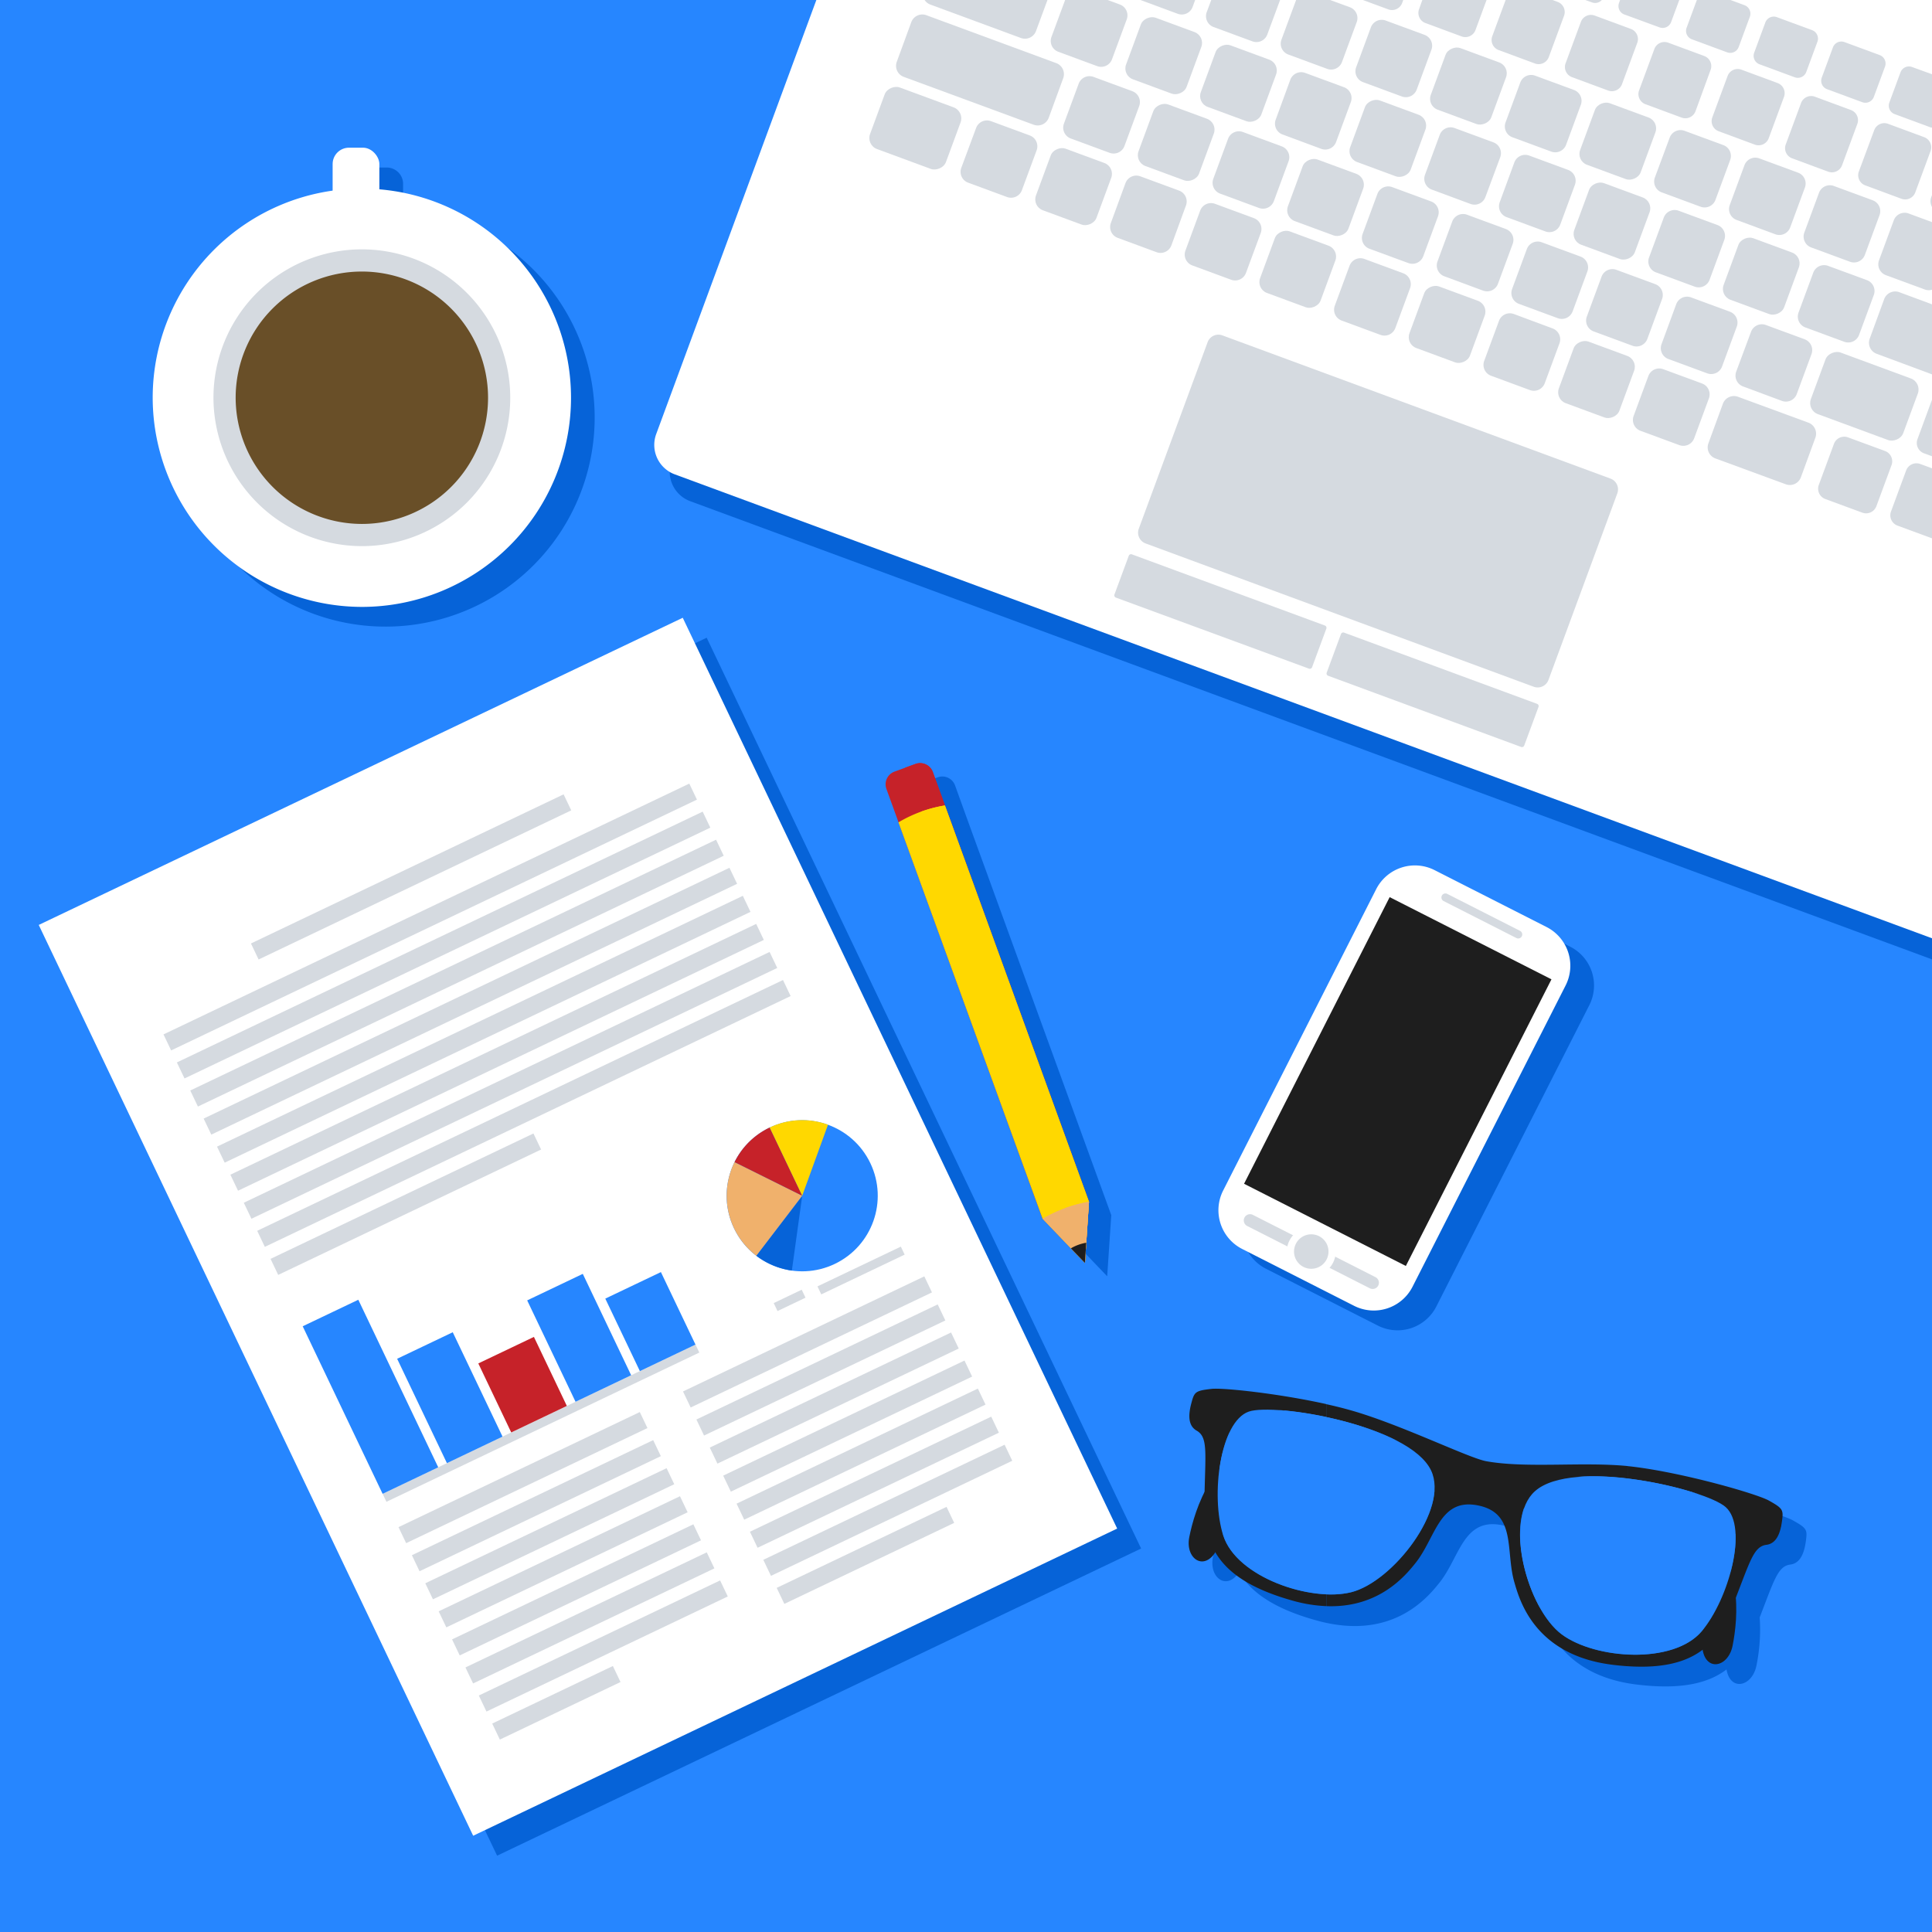 <?xml version="1.0" encoding="UTF-8"?><svg xmlns="http://www.w3.org/2000/svg" viewBox="0 0 799.92 799.92" width="100%" height="100%"><title>illustration pc</title><rect width="799.92" height="799.92" fill="#2686ff" data-color-group="7"/><path d="M166.91,86.59a86.58,86.58,0,1,1-19.35.54v-11a6.79,6.79,0,0,1,6.77-6.77h5.8a6.79,6.79,0,0,1,6.77,6.77V86.59Z" style="fill-rule:evenodd" fill="#0663d8" data-color-group="4"/><rect x="101.51" y="307.26" width="295.42" height="417.81" transform="translate(-197.95 157.59) rotate(-25.5)" fill="#0663d8" data-color-group="4"/><path d="M625.22,613.24C618,612,590,598.12,569.4,592.21s-52.23-9.57-57.95-8.92c-6.83.77-7.12,1.26-8.39,6.09s-1.3,9.18,2.24,11.2c4.52,2.59,3.7,8.5,3.28,25.24a74.54,74.54,0,0,0-6.36,18.76c-1.76,8.78,5.82,14.14,10.79,6.32,4.76,8.18,14.14,15.06,32,20,31.35,8.78,46.12-9.58,50.89-15.49,8.5-10.54,9.87-27.16,25.94-23.94s11.28,18.85,15.07,31.85c2.12,7.29,8.34,30.16,40.66,34.13,18.42,2.26,29.74-.49,37.28-6.24,1.54,9.2,10.63,7.17,12.39-1.62a74.39,74.39,0,0,0,1.34-19.92c6-15.51,7.54-21.25,12.7-21.89,4-.5,5.69-4.54,6.38-9.47s0.61-5.5-5.4-8.85c-5-2.8-35.61-11.61-56.91-14.09C666.25,613.21,642.18,616.25,625.22,613.24Z" style="fill-rule:evenodd" fill="#0663d8" data-color-group="4"/><path d="M501.18,577.35c40.43,7.2,179.82,47.27,200.56,56.59s17.8,36.57,15.61,47.49-15.68,11.4-12-7.08,4.1-28.81-8.56-32.52-184.69-48-196.7-50.79S493.23,575.24,501.18,577.35Z" style="fill-rule:evenodd" fill="#1e1e1e" data-color-group="0"/><path d="M732,623.57c-40.08-8.92-184.16-25.62-206.89-25s-30.51,26.89-32.7,37.81,10.08,16.56,13.78-1.91,7.31-28.16,20.42-26.72,188.95,26.8,201.09,28.88S740.11,624.69,732,623.57Z" style="fill-rule:evenodd" fill="#1e1e1e" data-color-group="0"/><path d="M674,689.88c28,1.82,37.3-9.65,43.38-25,7.15-18.06,8.51-24.58,14-25.27,4-.51,5.69-4.54,6.38-9.48s0.61-5.5-5.4-8.85c-5-2.8-35.61-11.61-56.92-14.09l-1.46-.16v5.13c18.08,2.18,36,7.8,40.52,11.81,9.39,8.42,1.28,38.18-10,51.46-6.27,7.37-18.43,10.16-30.51,9.59v4.84ZM615.38,605c-7.21-1.28-35.23-15.12-55.82-21-3.27-.94-6.81-1.82-10.48-2.63v5.34c18.36,3.91,38.36,11.47,43.44,22.12,7.58,15.85-15.81,46.12-33.1,50.42a36.79,36.79,0,0,1-10.35.88V665C571,665.89,582,652.2,586,647.24c8.5-10.55,9.86-27.16,25.94-23.94s11.28,18.85,15.07,31.85c2.12,7.29,8.34,30.16,40.66,34.13q3.31,0.41,6.31.6V685c-10.5-.5-20.94-3.54-27.39-8.34-14.3-10.63-24.22-47.56-11.13-59.28,7.22-6.46,22.91-7.12,38.51-5.24v-5.13C655.19,605.15,631.91,608,615.38,605Zm-66.3-23.67c-19.5-4.33-42.66-6.83-47.47-6.28-6.83.77-7.12,1.26-8.39,6.09s-1.3,9.18,2.24,11.2c4.82,2.76,3.56,9.3,3.21,28.72-0.32,17.69,4.51,32.7,36.46,41.65a60.46,60.46,0,0,0,14,2.29v-4.92c-16.79-.73-38.1-10.24-42.6-24.32-5.31-16.6-1.32-47.19,10.58-51.34,4.61-1.61,17.83-.77,32,2.25v-5.34Z" style="fill-rule:evenodd" fill="#1e1e1e" data-color-group="0"/><path d="M517.06,584.45c10.58-3.69,66.45,5.51,75.46,24.37,7.58,15.85-15.81,46.12-33.1,50.42-16.78,4.18-47.44-6.22-52.95-23.45-5.31-16.6-1.32-47.19,10.58-51.34h0ZM714.51,624c-8.35-7.48-63.44-20.51-79-6.57-13.1,11.71-3.17,48.65,11.13,59.28,13.87,10.31,46.17,12.53,57.9-1.25C715.8,662.18,723.9,632.41,714.51,624Z" style="fill-rule:evenodd" fill="#2686ff" data-color-group="7"/><path d="M149.82,251.28a86.6,86.6,0,1,0-86.6-86.6A86.76,86.76,0,0,0,149.82,251.28Z" style="fill-rule:evenodd" fill="#fff" data-color-group="6"/><rect x="137.72" y="61.15" width="19.35" height="56.12" rx="6.77" ry="6.77" fill="#fff" data-color-group="6"/><path d="M149.82,232.89A68.21,68.21,0,1,0,81.6,164.68,68.34,68.34,0,0,0,149.82,232.89Z" style="fill-rule:evenodd" fill="#fff" data-color-group="6"/><path d="M149.82,226.12a61.44,61.44,0,1,0-61.44-61.44A61.56,61.56,0,0,0,149.82,226.12Z" style="fill-rule:evenodd" fill="#d5dae0" data-color-group="5"/><path d="M149.82,216.93a52.25,52.25,0,1,0-52.25-52.25A52.35,52.35,0,0,0,149.82,216.93Z" style="fill-rule:evenodd" fill="#694f28" data-color-group="8"/><path d="M603.78,368.46L650.19,392a18,18,0,0,1,7.87,24.13L594.66,541a18,18,0,0,1-24.13,7.87l-46.41-23.58a18,18,0,0,1-7.87-24.13l63.41-124.84A18,18,0,0,1,603.78,368.46Z" style="fill-rule:evenodd" fill="#0663d8" data-color-group="4"/><path d="M593.94,360.25l46.41,23.58A18,18,0,0,1,648.23,408L584.82,532.8a18,18,0,0,1-24.13,7.88L514.27,517.1A18,18,0,0,1,506.39,493L569.8,368.13A18,18,0,0,1,593.94,360.25Z" style="fill-rule:evenodd" fill="#fff" data-color-group="6"/><rect x="512.16" y="410.21" width="133.11" height="75.14" transform="translate(-82.6 760.96) rotate(-63.07)" fill="#1e1e1e" data-color-group="0"/><path d="M597.71,373.07l30.13,15.31a1.67,1.67,0,0,0,2.25-.73h0a1.67,1.67,0,0,0-.73-2.24l-30.14-15.31a1.67,1.67,0,0,0-2.24.73h0A1.67,1.67,0,0,0,597.71,373.07Z" style="fill-rule:evenodd" fill="#d5dae0" data-color-group="5"/><path d="M516.39,507.61l50.77,25.79a2.59,2.59,0,0,0,3.48-1.13h0a2.59,2.59,0,0,0-1.13-3.48L518.73,503a2.6,2.6,0,0,0-3.48,1.13h0A2.59,2.59,0,0,0,516.39,507.61Z" style="fill-rule:evenodd" fill="#d5dae0" data-color-group="5"/><circle cx="542.91" cy="518.18" r="10.13" transform="translate(-164.96 767.56) rotate(-63.07)" fill="#fff" data-color-group="6"/><circle cx="542.91" cy="518.18" r="7.14" transform="translate(-164.96 767.54) rotate(-63.07)" fill="#d5dae0" data-color-group="5"/><rect x="91.6" y="299" width="295.42" height="417.81" transform="translate(-195.36 152.52) rotate(-25.5)" fill="#fff" data-color-group="6"/><rect x="98.51" y="359.39" width="143.42" height="7.35" transform="translate(-139.73 108.66) rotate(-25.5)" fill="#d5dae0" data-color-group="5"/><rect x="57.54" y="375.99" width="241.2" height="7.35" transform="translate(-146.11 113.69) rotate(-25.5)" fill="#d5dae0" data-color-group="5"/><rect x="63.08" y="387.6" width="241.2" height="7.35" transform="translate(-150.57 117.2) rotate(-25.5)" fill="#d5dae0" data-color-group="5"/><rect x="68.62" y="399.22" width="241.2" height="7.36" transform="translate(-155.03 120.72) rotate(-25.5)" fill="#d5dae0" data-color-group="5"/><rect x="74.16" y="410.84" width="241.2" height="7.36" transform="translate(-159.49 124.24) rotate(-25.5)" fill="#d5dae0" data-color-group="5"/><rect x="79.7" y="422.45" width="241.2" height="7.36" transform="translate(-163.95 127.76) rotate(-25.5)" fill="#d5dae0" data-color-group="5"/><rect x="85.24" y="434.07" width="241.2" height="7.35" transform="translate(-168.42 131.28) rotate(-25.5)" fill="#d5dae0" data-color-group="5"/><rect x="90.79" y="445.69" width="241.2" height="7.35" transform="translate(-172.88 134.79) rotate(-25.5)" fill="#d5dae0" data-color-group="5"/><rect x="96.33" y="457.31" width="241.2" height="7.36" transform="translate(-177.34 138.31) rotate(-25.5)" fill="#d5dae0" data-color-group="5"/><rect x="107.74" y="494.88" width="120.6" height="7.36" transform="translate(-198.28 120.93) rotate(-25.5)" fill="#d5dae0" data-color-group="5"/><circle cx="332.15" cy="495.07" r="31.28" transform="translate(-180.79 191.24) rotate(-25.5)" fill="#2686ff" data-color-group="7"/><path d="M327.86,526.05a31.43,31.43,0,0,1-14.71-6.13l19-24.85Z" style="fill-rule:evenodd" fill="#0663d8" data-color-group="4"/><path d="M313.14,519.92a31.3,31.3,0,0,1-9-38.78l28,13.93Z" style="fill-rule:evenodd" fill="#f0b16c" data-color-group="1"/><path d="M304.14,481.14a31.14,31.14,0,0,1,14.54-14.3l13.47,28.23Z" style="fill-rule:evenodd" fill="#c62229" data-color-group="3"/><path d="M318.68,466.84l13.47,28.23,10.67-29.4A31.18,31.18,0,0,0,318.68,466.84Z" style="fill-rule:evenodd" fill="#ffd800" data-color-group="2"/><rect x="152.24" y="587.4" width="143.52" height="3.67" transform="translate(-231.87 153.85) rotate(-25.5)" fill="#d5dae0" data-color-group="5"/><rect x="140.65" y="539.87" width="25.51" height="76.86" transform="translate(-234.04 122.4) rotate(-25.5)" fill="#2686ff" data-color-group="7"/><rect x="173.51" y="554.74" width="25.51" height="47.88" transform="translate(-231 136.58) rotate(-25.5)" fill="#2686ff" data-color-group="7"/><rect x="203.63" y="557.46" width="25.51" height="31.66" transform="translate(-225.75 149.02) rotate(-25.5)" fill="#c62229" data-color-group="3"/><rect x="227.06" y="530.63" width="25.51" height="46.51" transform="translate(-215.11 157.22) rotate(-25.5)" fill="#2686ff" data-color-group="7"/><rect x="256.54" y="530.54" width="25.51" height="33.26" transform="translate(-209.34 169.26) rotate(-25.5)" fill="#2686ff" data-color-group="7"/><rect x="321.63" y="537.76" width="12.88" height="3.67" transform="matrix(0.9, -0.43, 0.43, 0.9, -200.36, 193.84)" fill="#d5dae0" data-color-group="5"/><rect x="337.4" y="524.18" width="38.25" height="3.67" transform="translate(-191.74 204.75) rotate(-25.5)" fill="#d5dae0" data-color-group="5"/><rect x="161.21" y="608.09" width="110.69" height="7.35" transform="translate(-242.3 152.84) rotate(-25.5)" fill="#d5dae0" data-color-group="5"/><rect x="166.75" y="619.71" width="110.69" height="7.36" transform="translate(-246.76 156.36) rotate(-25.5)" fill="#d5dae0" data-color-group="5"/><rect x="172.3" y="631.33" width="110.69" height="7.36" transform="translate(-251.22 159.88) rotate(-25.5)" fill="#d5dae0" data-color-group="5"/><rect x="177.84" y="642.94" width="110.69" height="7.36" transform="translate(-255.68 163.4) rotate(-25.5)" fill="#d5dae0" data-color-group="5"/><rect x="183.38" y="654.56" width="110.69" height="7.35" transform="translate(-260.14 166.92) rotate(-25.5)" fill="#d5dae0" data-color-group="5"/><rect x="188.92" y="666.18" width="110.69" height="7.35" transform="translate(-264.6 170.43) rotate(-25.5)" fill="#d5dae0" data-color-group="5"/><rect x="194.46" y="677.8" width="110.69" height="7.36" transform="translate(-269.07 173.95) rotate(-25.5)" fill="#d5dae0" data-color-group="5"/><rect x="202.7" y="701.33" width="55.35" height="7.35" transform="translate(-281.09 167.87) rotate(-25.5)" fill="#d5dae0" data-color-group="5"/><rect x="279" y="551.91" width="110.69" height="7.36" transform="translate(-206.63 198.08) rotate(-25.5)" fill="#d5dae0" data-color-group="5"/><rect x="284.54" y="563.52" width="110.69" height="7.36" transform="translate(-211.09 201.6) rotate(-25.5)" fill="#d5dae0" data-color-group="5"/><rect x="290.08" y="575.14" width="110.69" height="7.36" transform="translate(-215.55 205.12) rotate(-25.5)" fill="#d5dae0" data-color-group="5"/><rect x="295.63" y="586.76" width="110.69" height="7.35" transform="translate(-220.01 208.64) rotate(-25.5)" fill="#d5dae0" data-color-group="5"/><rect x="301.17" y="598.37" width="110.69" height="7.35" transform="translate(-224.47 212.15) rotate(-25.5)" fill="#d5dae0" data-color-group="5"/><rect x="306.71" y="609.99" width="110.69" height="7.36" transform="translate(-228.94 215.67) rotate(-25.5)" fill="#d5dae0" data-color-group="5"/><rect x="312.25" y="621.61" width="110.69" height="7.36" transform="translate(-233.4 219.19) rotate(-25.5)" fill="#d5dae0" data-color-group="5"/><rect x="319.39" y="640.28" width="77.91" height="7.35" transform="translate(-242.34 217.03) rotate(-25.5)" fill="#d5dae0" data-color-group="5"/><path d="M799.92,397.22L285.77,207.51a13,13,0,0,1-7.69-16.68L348.5,0H799.92V397.22Z" fill="#0663d8" data-color-group="4"/><path d="M799.92,388.48L279.38,196.4a13,13,0,0,1-7.69-16.68L338,0H799.92V388.48Z" style="fill-rule:evenodd" fill="#fff" data-color-group="6"/><path d="M799.92,85.71a4.85,4.85,0,0,1-.33-4.06l0.33-.89v4.94Z" style="fill-rule:evenodd" fill="#d5dae0" data-color-group="5"/><path d="M786.44,121l13.48,5v29L777,146.48a4.87,4.87,0,0,1-2.88-6.24l6-16.39A4.87,4.87,0,0,1,786.44,121Z" style="fill-rule:evenodd" fill="#d5dae0" data-color-group="5"/><path d="M799.92,188.91l-3.33-1.23a4.55,4.55,0,0,1-2.69-5.83l6-16.32v23.38Z" style="fill-rule:evenodd" fill="#d5dae0" data-color-group="5"/><path d="M795,192.09l5,1.83v29l-14.37-5.3a4.55,4.55,0,0,1-2.69-5.83l6.27-17A4.55,4.55,0,0,1,795,192.09Z" style="fill-rule:evenodd" fill="#d5dae0" data-color-group="5"/><path d="M791.65,27.74l8.27,3V52.85a3.69,3.69,0,0,1-.87-0.21l-14.6-5.39a3.73,3.73,0,0,1-2.2-4.77l4.63-12.54A3.73,3.73,0,0,1,791.65,27.74Z" style="fill-rule:evenodd" fill="#d5dae0" data-color-group="5"/><path d="M763.67,17.42l14.6,5.39a3.73,3.73,0,0,1,2.2,4.77l-4.63,12.54a3.73,3.73,0,0,1-4.77,2.2l-14.6-5.39a3.73,3.73,0,0,1-2.2-4.77l4.63-12.54A3.73,3.73,0,0,1,763.67,17.42Z" style="fill-rule:evenodd" fill="#d5dae0" data-color-group="5"/><path d="M735.69,7.1l14.6,5.39a3.73,3.73,0,0,1,2.2,4.77l-4.63,12.54a3.73,3.73,0,0,1-4.77,2.2l-14.6-5.39a3.73,3.73,0,0,1-2.2-4.77l4.63-12.54A3.73,3.73,0,0,1,735.69,7.1Z" style="fill-rule:evenodd" fill="#d5dae0" data-color-group="5"/><path d="M716.47,0l5.84,2.16a3.73,3.73,0,0,1,2.2,4.77l-4.63,12.54a3.73,3.73,0,0,1-4.77,2.2l-14.6-5.39a3.73,3.73,0,0,1-2.2-4.77L702.56,0h13.91Z" style="fill-rule:evenodd" fill="#d5dae0" data-color-group="5"/><path d="M695.28,0L691.9,9.14a3.73,3.73,0,0,1-4.77,2.2L672.53,6a3.73,3.73,0,0,1-2.2-4.77L670.77,0h24.5Z" style="fill-rule:evenodd" fill="#d5dae0" data-color-group="5"/><path d="M663.21,0a3.73,3.73,0,0,1-4.06,1l-2.76-1h6.83Z" style="fill-rule:evenodd" fill="#d5dae0" data-color-group="5"/><path d="M781.69,51.25l15,5.55a4.47,4.47,0,0,1,2.64,5.72L793,79.66a4.47,4.47,0,0,1-5.72,2.64l-15-5.55A4.47,4.47,0,0,1,769.64,71L776,53.88A4.47,4.47,0,0,1,781.69,51.25Z" style="fill-rule:evenodd" fill="#d5dae0" data-color-group="5"/><path d="M751.33,40l15,5.55A4.47,4.47,0,0,1,769,51.32l-6.33,17.14A4.47,4.47,0,0,1,757,71.1l-15-5.55a4.47,4.47,0,0,1-2.64-5.72l6.33-17.14A4.47,4.47,0,0,1,751.33,40Z" style="fill-rule:evenodd" fill="#d5dae0" data-color-group="5"/><path d="M721,28.84l15,5.55a4.47,4.47,0,0,1,2.64,5.72l-6.33,17.14a4.47,4.47,0,0,1-5.72,2.64l-15-5.55a4.47,4.47,0,0,1-2.64-5.72l6.33-17.14A4.47,4.47,0,0,1,721,28.84Z" style="fill-rule:evenodd" fill="#d5dae0" data-color-group="5"/><path d="M690.62,17.64l15,5.55a4.47,4.47,0,0,1,2.64,5.72L702,46.06a4.47,4.47,0,0,1-5.72,2.64l-15-5.55a4.47,4.47,0,0,1-2.64-5.72l6.33-17.14A4.47,4.47,0,0,1,690.62,17.64Z" style="fill-rule:evenodd" fill="#d5dae0" data-color-group="5"/><path d="M660.26,6.44l15,5.55a4.47,4.47,0,0,1,2.64,5.72l-6.33,17.14a4.47,4.47,0,0,1-5.72,2.64l-15-5.55a4.47,4.47,0,0,1-2.64-5.72l6.33-17.14A4.47,4.47,0,0,1,660.26,6.44Z" style="fill-rule:evenodd" fill="#d5dae0" data-color-group="5"/><path d="M642.8,0l2.14,0.79a4.47,4.47,0,0,1,2.64,5.72l-6.33,17.14a4.47,4.47,0,0,1-5.72,2.64l-15-5.55A4.47,4.47,0,0,1,617.85,15l5.54-15H642.8Z" style="fill-rule:evenodd" fill="#d5dae0" data-color-group="5"/><path d="M615.49,0L610.9,12.45a4.47,4.47,0,0,1-5.72,2.64l-15-5.55a4.47,4.47,0,0,1-2.64-5.72L588.9,0h26.59Z" style="fill-rule:evenodd" fill="#d5dae0" data-color-group="5"/><path d="M581,0l-0.46,1.25a4.47,4.47,0,0,1-5.72,2.64L564.28,0H581Z" style="fill-rule:evenodd" fill="#d5dae0" data-color-group="5"/><path d="M433.69,0l-4.75,12.86a4.87,4.87,0,0,1-6.24,2.87L385.21,1.9A4.83,4.83,0,0,1,382.83,0h50.86Z" style="fill-rule:evenodd" fill="#d5dae0" data-color-group="5"/><path d="M383.59,6.31l53.75,19.83a4.87,4.87,0,0,1,2.87,6.24l-6,16.39a4.87,4.87,0,0,1-6.24,2.87L374.17,31.82a4.87,4.87,0,0,1-2.87-6.24l6-16.39A4.87,4.87,0,0,1,383.59,6.31Z" style="fill-rule:evenodd" fill="#d5dae0" data-color-group="5"/><rect x="365.41" y="36.34" width="27.18" height="33.5" rx="4.86" ry="4.86" transform="translate(197.99 390.28) rotate(-69.75)" fill="#d5dae0" data-color-group="5"/><path d="M494.84,0l-1.06,2.89a4.79,4.79,0,0,1-6.13,2.83L472.17,0h22.67Z" style="fill-rule:evenodd" fill="#d5dae0" data-color-group="5"/><path d="M530,0L524.7,14.3a4.79,4.79,0,0,1-6.13,2.83l-16.11-5.94A4.79,4.79,0,0,1,499.64,5l1.86-5H530Z" style="fill-rule:evenodd" fill="#d5dae0" data-color-group="5"/><path d="M550.7,0l8.21,3a4.79,4.79,0,0,1,2.83,6.13l-6.11,16.55a4.79,4.79,0,0,1-6.13,2.83l-16.11-5.94a4.79,4.79,0,0,1-2.83-6.13L536.64,0H550.7Z" style="fill-rule:evenodd" fill="#d5dae0" data-color-group="5"/><path d="M573.73,8.5l16.11,5.94a4.79,4.79,0,0,1,2.83,6.13l-6.11,16.55a4.79,4.79,0,0,1-6.13,2.83L564.32,34a4.79,4.79,0,0,1-2.83-6.13l6.11-16.55A4.79,4.79,0,0,1,573.73,8.5Z" style="fill-rule:evenodd" fill="#d5dae0" data-color-group="5"/><rect x="594.41" y="22.28" width="27.18" height="26.71" rx="4.77" ry="4.77" transform="translate(364.11 593.72) rotate(-69.75)" fill="#d5dae0" data-color-group="5"/><path d="M635.59,31.32l16.11,5.94a4.79,4.79,0,0,1,2.83,6.13l-6.11,16.55a4.79,4.79,0,0,1-6.13,2.83l-16.11-5.94a4.79,4.79,0,0,1-2.83-6.13l6.11-16.55A4.79,4.79,0,0,1,635.59,31.32Z" style="fill-rule:evenodd" fill="#d5dae0" data-color-group="5"/><rect x="656.27" y="45.1" width="27.18" height="26.71" rx="4.77" ry="4.77" transform="translate(383.13 666.67) rotate(-69.75)" fill="#d5dae0" data-color-group="5"/><path d="M697.44,54.15l16.11,5.94a4.79,4.79,0,0,1,2.82,6.13l-6.11,16.55a4.79,4.79,0,0,1-6.13,2.83L688,79.65a4.79,4.79,0,0,1-2.83-6.13L691.31,57A4.79,4.79,0,0,1,697.44,54.15Z" style="fill-rule:evenodd" fill="#d5dae0" data-color-group="5"/><path d="M728.37,65.56l16.11,5.94a4.79,4.79,0,0,1,2.83,6.13l-6.11,16.55A4.79,4.79,0,0,1,735.06,97L719,91.06a4.79,4.79,0,0,1-2.83-6.13l6.11-16.55A4.79,4.79,0,0,1,728.37,65.56Z" style="fill-rule:evenodd" fill="#d5dae0" data-color-group="5"/><path d="M759.29,77l16.11,5.94A4.79,4.79,0,0,1,778.23,89l-6.11,16.55a4.79,4.79,0,0,1-6.13,2.83l-16.11-5.94a4.79,4.79,0,0,1-2.83-6.13l6.11-16.55A4.79,4.79,0,0,1,759.29,77Z" style="fill-rule:evenodd" fill="#d5dae0" data-color-group="5"/><path d="M790.22,88.38l9.7,3.58v28a4.74,4.74,0,0,1-3-.1l-16.11-5.94a4.79,4.79,0,0,1-2.83-6.13l6.11-16.55A4.79,4.79,0,0,1,790.22,88.38Z" style="fill-rule:evenodd" fill="#d5dae0" data-color-group="5"/><path d="M458.59,0l5.11,1.88A4.79,4.79,0,0,1,466.52,8l-6.11,16.55a4.79,4.79,0,0,1-6.13,2.83l-16.11-5.94a4.79,4.79,0,0,1-2.83-6.13L441,0h17.59Z" style="fill-rule:evenodd" fill="#d5dae0" data-color-group="5"/><rect x="468.27" y="9.72" width="27.18" height="26.71" rx="4.77" ry="4.77" transform="translate(293.39 467.15) rotate(-69.75)" fill="#d5dae0" data-color-group="5"/><rect x="499.2" y="21.13" width="27.18" height="26.71" rx="4.77" ry="4.77" transform="translate(302.93 503.64) rotate(-69.75)" fill="#d5dae0" data-color-group="5"/><path d="M540.37,30.18l16.11,5.94a4.79,4.79,0,0,1,2.82,6.13L553.19,58.8a4.79,4.79,0,0,1-6.13,2.83L531,55.68a4.79,4.79,0,0,1-2.82-6.13L534.24,33A4.79,4.79,0,0,1,540.37,30.18Z" style="fill-rule:evenodd" fill="#d5dae0" data-color-group="5"/><rect x="561.05" y="43.96" width="27.18" height="26.71" rx="4.77" ry="4.77" transform="translate(321.94 576.58) rotate(-69.75)" fill="#d5dae0" data-color-group="5"/><path d="M602.22,53l16.11,5.94a4.79,4.79,0,0,1,2.83,6.13L615,81.62a4.79,4.79,0,0,1-6.13,2.83L592.81,78.5A4.79,4.79,0,0,1,590,72.37l6.11-16.55A4.79,4.79,0,0,1,602.22,53Z" style="fill-rule:evenodd" fill="#d5dae0" data-color-group="5"/><path d="M633.15,64.41l16.11,5.94a4.79,4.79,0,0,1,2.83,6.13L646,93a4.79,4.79,0,0,1-6.13,2.83l-16.11-5.94a4.79,4.79,0,0,1-2.83-6.13L627,67.24A4.79,4.79,0,0,1,633.15,64.41Z" style="fill-rule:evenodd" fill="#d5dae0" data-color-group="5"/><rect x="653.83" y="78.19" width="27.18" height="26.71" rx="4.77" ry="4.77" transform="translate(350.51 686.02) rotate(-69.75)" fill="#d5dae0" data-color-group="5"/><path d="M695,87.24l16.11,5.94a4.79,4.79,0,0,1,2.82,6.13l-6.11,16.55a4.79,4.79,0,0,1-6.13,2.83l-16.11-5.94a4.79,4.79,0,0,1-2.82-6.13l6.11-16.55A4.79,4.79,0,0,1,695,87.24Z" style="fill-rule:evenodd" fill="#d5dae0" data-color-group="5"/><rect x="715.69" y="101.01" width="27.18" height="26.71" rx="4.77" ry="4.77" transform="translate(369.51 758.96) rotate(-69.75)" fill="#d5dae0" data-color-group="5"/><path d="M756.86,110.06L773,116a4.79,4.79,0,0,1,2.83,6.13l-6.11,16.55a4.79,4.79,0,0,1-6.13,2.83l-16.11-5.94a4.79,4.79,0,0,1-2.83-6.13l6.11-16.55A4.79,4.79,0,0,1,756.86,110.06Z" style="fill-rule:evenodd" fill="#d5dae0" data-color-group="5"/><path d="M452.74,31.83l16.11,5.94a4.79,4.79,0,0,1,2.83,6.13l-6.11,16.55a4.79,4.79,0,0,1-6.13,2.83l-16.11-5.94a4.79,4.79,0,0,1-2.83-6.13l6.11-16.55A4.79,4.79,0,0,1,452.74,31.83Z" style="fill-rule:evenodd" fill="#d5dae0" data-color-group="5"/><rect x="473.42" y="45.61" width="27.18" height="26.71" rx="4.77" ry="4.77" transform="translate(263.1 495.46) rotate(-69.75)" fill="#d5dae0" data-color-group="5"/><path d="M514.59,54.65L530.7,60.6a4.79,4.79,0,0,1,2.83,6.13l-6.11,16.55a4.79,4.79,0,0,1-6.13,2.83l-16.11-5.94A4.79,4.79,0,0,1,502.36,74l6.11-16.55A4.79,4.79,0,0,1,514.59,54.65Z" style="fill-rule:evenodd" fill="#d5dae0" data-color-group="5"/><rect x="535.28" y="68.43" width="27.18" height="26.71" rx="4.77" ry="4.77" transform="translate(282.12 568.4) rotate(-69.75)" fill="#d5dae0" data-color-group="5"/><path d="M576.45,77.48l16.11,5.94a4.79,4.79,0,0,1,2.83,6.13l-6.11,16.55a4.79,4.79,0,0,1-6.13,2.83L567,103a4.79,4.79,0,0,1-2.83-6.13l6.11-16.55A4.79,4.79,0,0,1,576.45,77.48Z" style="fill-rule:evenodd" fill="#d5dae0" data-color-group="5"/><path d="M607.38,88.89l16.11,5.94a4.79,4.79,0,0,1,2.83,6.13l-6.11,16.55a4.79,4.79,0,0,1-6.13,2.83L598,114.39a4.79,4.79,0,0,1-2.83-6.13l6.11-16.55A4.79,4.79,0,0,1,607.38,88.89Z" style="fill-rule:evenodd" fill="#d5dae0" data-color-group="5"/><path d="M638.3,100.3l16.11,5.94a4.79,4.79,0,0,1,2.83,6.13l-6.11,16.55a4.79,4.79,0,0,1-6.13,2.83l-16.11-5.94a4.79,4.79,0,0,1-2.83-6.13l6.11-16.55A4.79,4.79,0,0,1,638.3,100.3Z" style="fill-rule:evenodd" fill="#d5dae0" data-color-group="5"/><path d="M669.23,111.71l16.11,5.94a4.79,4.79,0,0,1,2.83,6.13l-6.11,16.55a4.79,4.79,0,0,1-6.13,2.83l-16.11-5.94a4.79,4.79,0,0,1-2.82-6.13l6.11-16.55A4.79,4.79,0,0,1,669.23,111.71Z" style="fill-rule:evenodd" fill="#d5dae0" data-color-group="5"/><path d="M700.16,123.13l16.11,5.94a4.79,4.79,0,0,1,2.83,6.13L713,151.75a4.79,4.79,0,0,1-6.13,2.83l-16.11-5.94a4.79,4.79,0,0,1-2.83-6.13L694,126A4.79,4.79,0,0,1,700.16,123.13Z" style="fill-rule:evenodd" fill="#d5dae0" data-color-group="5"/><path d="M731.09,134.54l16.11,5.94a4.79,4.79,0,0,1,2.83,6.13l-6.11,16.55a4.79,4.79,0,0,1-6.13,2.83L721.68,160a4.79,4.79,0,0,1-2.83-6.13L725,137.36A4.79,4.79,0,0,1,731.09,134.54Z" style="fill-rule:evenodd" fill="#d5dae0" data-color-group="5"/><rect x="758.36" y="143.72" width="27.18" height="40.76" rx="4.86" ry="4.86" transform="translate(350.77 831.52) rotate(-69.75)" fill="#d5dae0" data-color-group="5"/><path d="M410.27,50.15l16.11,5.94a4.79,4.79,0,0,1,2.83,6.13L423.1,78.77A4.79,4.79,0,0,1,417,81.59l-16.11-5.94A4.79,4.79,0,0,1,398,69.52L404.14,53A4.79,4.79,0,0,1,410.27,50.15Z" style="fill-rule:evenodd" fill="#d5dae0" data-color-group="5"/><rect x="430.95" y="63.92" width="27.18" height="26.71" rx="4.77" ry="4.77" transform="translate(218.15 467.59) rotate(-69.75)" fill="#d5dae0" data-color-group="5"/><path d="M472.13,73l16.11,5.94A4.79,4.79,0,0,1,491.06,85L485,101.59a4.79,4.79,0,0,1-6.13,2.83l-16.11-5.94a4.79,4.79,0,0,1-2.83-6.13L466,75.79A4.79,4.79,0,0,1,472.13,73Z" style="fill-rule:evenodd" fill="#d5dae0" data-color-group="5"/><path d="M503.05,84.38l16.11,5.94A4.79,4.79,0,0,1,522,96.45L515.88,113a4.79,4.79,0,0,1-6.13,2.83l-16.11-5.94a4.79,4.79,0,0,1-2.83-6.13l6.11-16.55A4.79,4.79,0,0,1,503.05,84.38Z" style="fill-rule:evenodd" fill="#d5dae0" data-color-group="5"/><rect x="523.74" y="98.16" width="27.18" height="26.71" rx="4.77" ry="4.77" transform="translate(246.71 577.03) rotate(-69.75)" fill="#d5dae0" data-color-group="5"/><path d="M564.91,107.21L581,113.15a4.79,4.79,0,0,1,2.83,6.13l-6.11,16.55a4.79,4.79,0,0,1-6.13,2.83l-16.11-5.94a4.79,4.79,0,0,1-2.83-6.13L558.78,110A4.79,4.79,0,0,1,564.91,107.21Z" style="fill-rule:evenodd" fill="#d5dae0" data-color-group="5"/><rect x="585.59" y="120.98" width="27.18" height="26.71" rx="4.77" ry="4.77" transform="translate(265.73 649.97) rotate(-69.75)" fill="#d5dae0" data-color-group="5"/><path d="M626.76,130L642.87,136a4.79,4.79,0,0,1,2.82,6.13l-6.11,16.55a4.79,4.79,0,0,1-6.13,2.83l-16.11-5.94a4.79,4.79,0,0,1-2.83-6.13l6.11-16.55A4.79,4.79,0,0,1,626.76,130Z" style="fill-rule:evenodd" fill="#d5dae0" data-color-group="5"/><rect x="647.45" y="143.81" width="27.18" height="26.71" rx="4.77" ry="4.77" transform="translate(284.76 722.93) rotate(-69.75)" fill="#d5dae0" data-color-group="5"/><path d="M688.62,152.85l16.11,5.94a4.79,4.79,0,0,1,2.83,6.13l-6.11,16.55a4.79,4.79,0,0,1-6.13,2.83l-16.11-5.94a4.79,4.79,0,0,1-2.83-6.13l6.11-16.55A4.79,4.79,0,0,1,688.62,152.85Z" style="fill-rule:evenodd" fill="#d5dae0" data-color-group="5"/><path d="M719.62,164.29L748.75,175a4.87,4.87,0,0,1,2.88,6.24l-6,16.39a4.87,4.87,0,0,1-6.24,2.88L710.21,189.8a4.87,4.87,0,0,1-2.87-6.24l6-16.39A4.87,4.87,0,0,1,719.62,164.29Z" style="fill-rule:evenodd" fill="#d5dae0" data-color-group="5"/><path d="M765.15,181.09l15.33,5.65a4.55,4.55,0,0,1,2.69,5.83l-6.27,17a4.55,4.55,0,0,1-5.83,2.69l-15.33-5.65a4.55,4.55,0,0,1-2.69-5.83l6.27-17A4.55,4.55,0,0,1,765.15,181.09Z" style="fill-rule:evenodd" fill="#d5dae0" data-color-group="5"/><path d="M506.11,138.86l160.71,59.3a4.76,4.76,0,0,1,2.81,6.1l-28.51,77.27a4.76,4.76,0,0,1-6.1,2.81L474.31,225a4.76,4.76,0,0,1-2.81-6.1L500,141.67A4.76,4.76,0,0,1,506.11,138.86Z" style="fill-rule:evenodd" fill="#d5dae0" data-color-group="5"/><path d="M468.64,229.52L548.58,259a1,1,0,0,1,.58,1.27l-5.92,16a1,1,0,0,1-1.27.58L462,247.42a1,1,0,0,1-.58-1.27l5.92-16A1,1,0,0,1,468.64,229.52Z" style="fill-rule:evenodd" fill="#d5dae0" data-color-group="5"/><path d="M556.49,261.93l79.93,29.49a1,1,0,0,1,.58,1.27l-5.92,16a1,1,0,0,1-1.27.58l-79.93-29.49a1,1,0,0,1-.58-1.27l5.92-16A1,1,0,0,1,556.49,261.93Z" style="fill-rule:evenodd" fill="#d5dae0" data-color-group="5"/><path d="M460.11,503.12l-1.69,25.31-17.54-18.32L381.24,346h0L379,339.88l-2.81-7.72a5.6,5.6,0,0,1,3.34-7.15l4.37-1.59,4.37-1.59a5.6,5.6,0,0,1,7.15,3.34l5,13.86Z" style="fill-rule:evenodd" fill="#0663d8" data-color-group="4"/><path d="M450.88,497.59L449.2,522.9l-17.54-18.32L367,326.63a5.6,5.6,0,0,1,3.34-7.15l8.74-3.18a5.6,5.6,0,0,1,7.15,3.34Z" style="fill-rule:evenodd" fill="#c62229" data-color-group="3"/><path d="M450.88,497.59L449.2,522.9,441,500.21,374.69,317.88l4.37-1.59a5.6,5.6,0,0,1,7.15,3.34Z" style="fill-rule:evenodd" fill="#c62229" data-color-group="3"/><path d="M450.88,497.59L449.2,522.9l-17.54-18.32L372,340.48a54.91,54.91,0,0,1,19.23-7Z" style="fill-rule:evenodd" fill="#ffd800" data-color-group="2"/><path d="M450.88,497.59L449.2,522.9,441,500.21,381.3,336.09a52.52,52.52,0,0,1,9.94-2.59Z" style="fill-rule:evenodd" fill="#ffd800" data-color-group="2"/><path d="M450.88,497.59L449.2,522.9l-17.54-18.32A56.94,56.94,0,0,1,450.88,497.59Z" style="fill-rule:evenodd" fill="#f0b16c" data-color-group="1"/><path d="M450.88,497.59L449.2,522.9,441,500.21A56.17,56.17,0,0,1,450.88,497.59Z" style="fill-rule:evenodd" fill="#f0b16c" data-color-group="1"/><path d="M449.75,514.54l-0.56,8.36-5.8-6.05A18.79,18.79,0,0,1,449.75,514.54Z" style="fill-rule:evenodd" fill="#1e1e1e" data-color-group="0"/></svg>